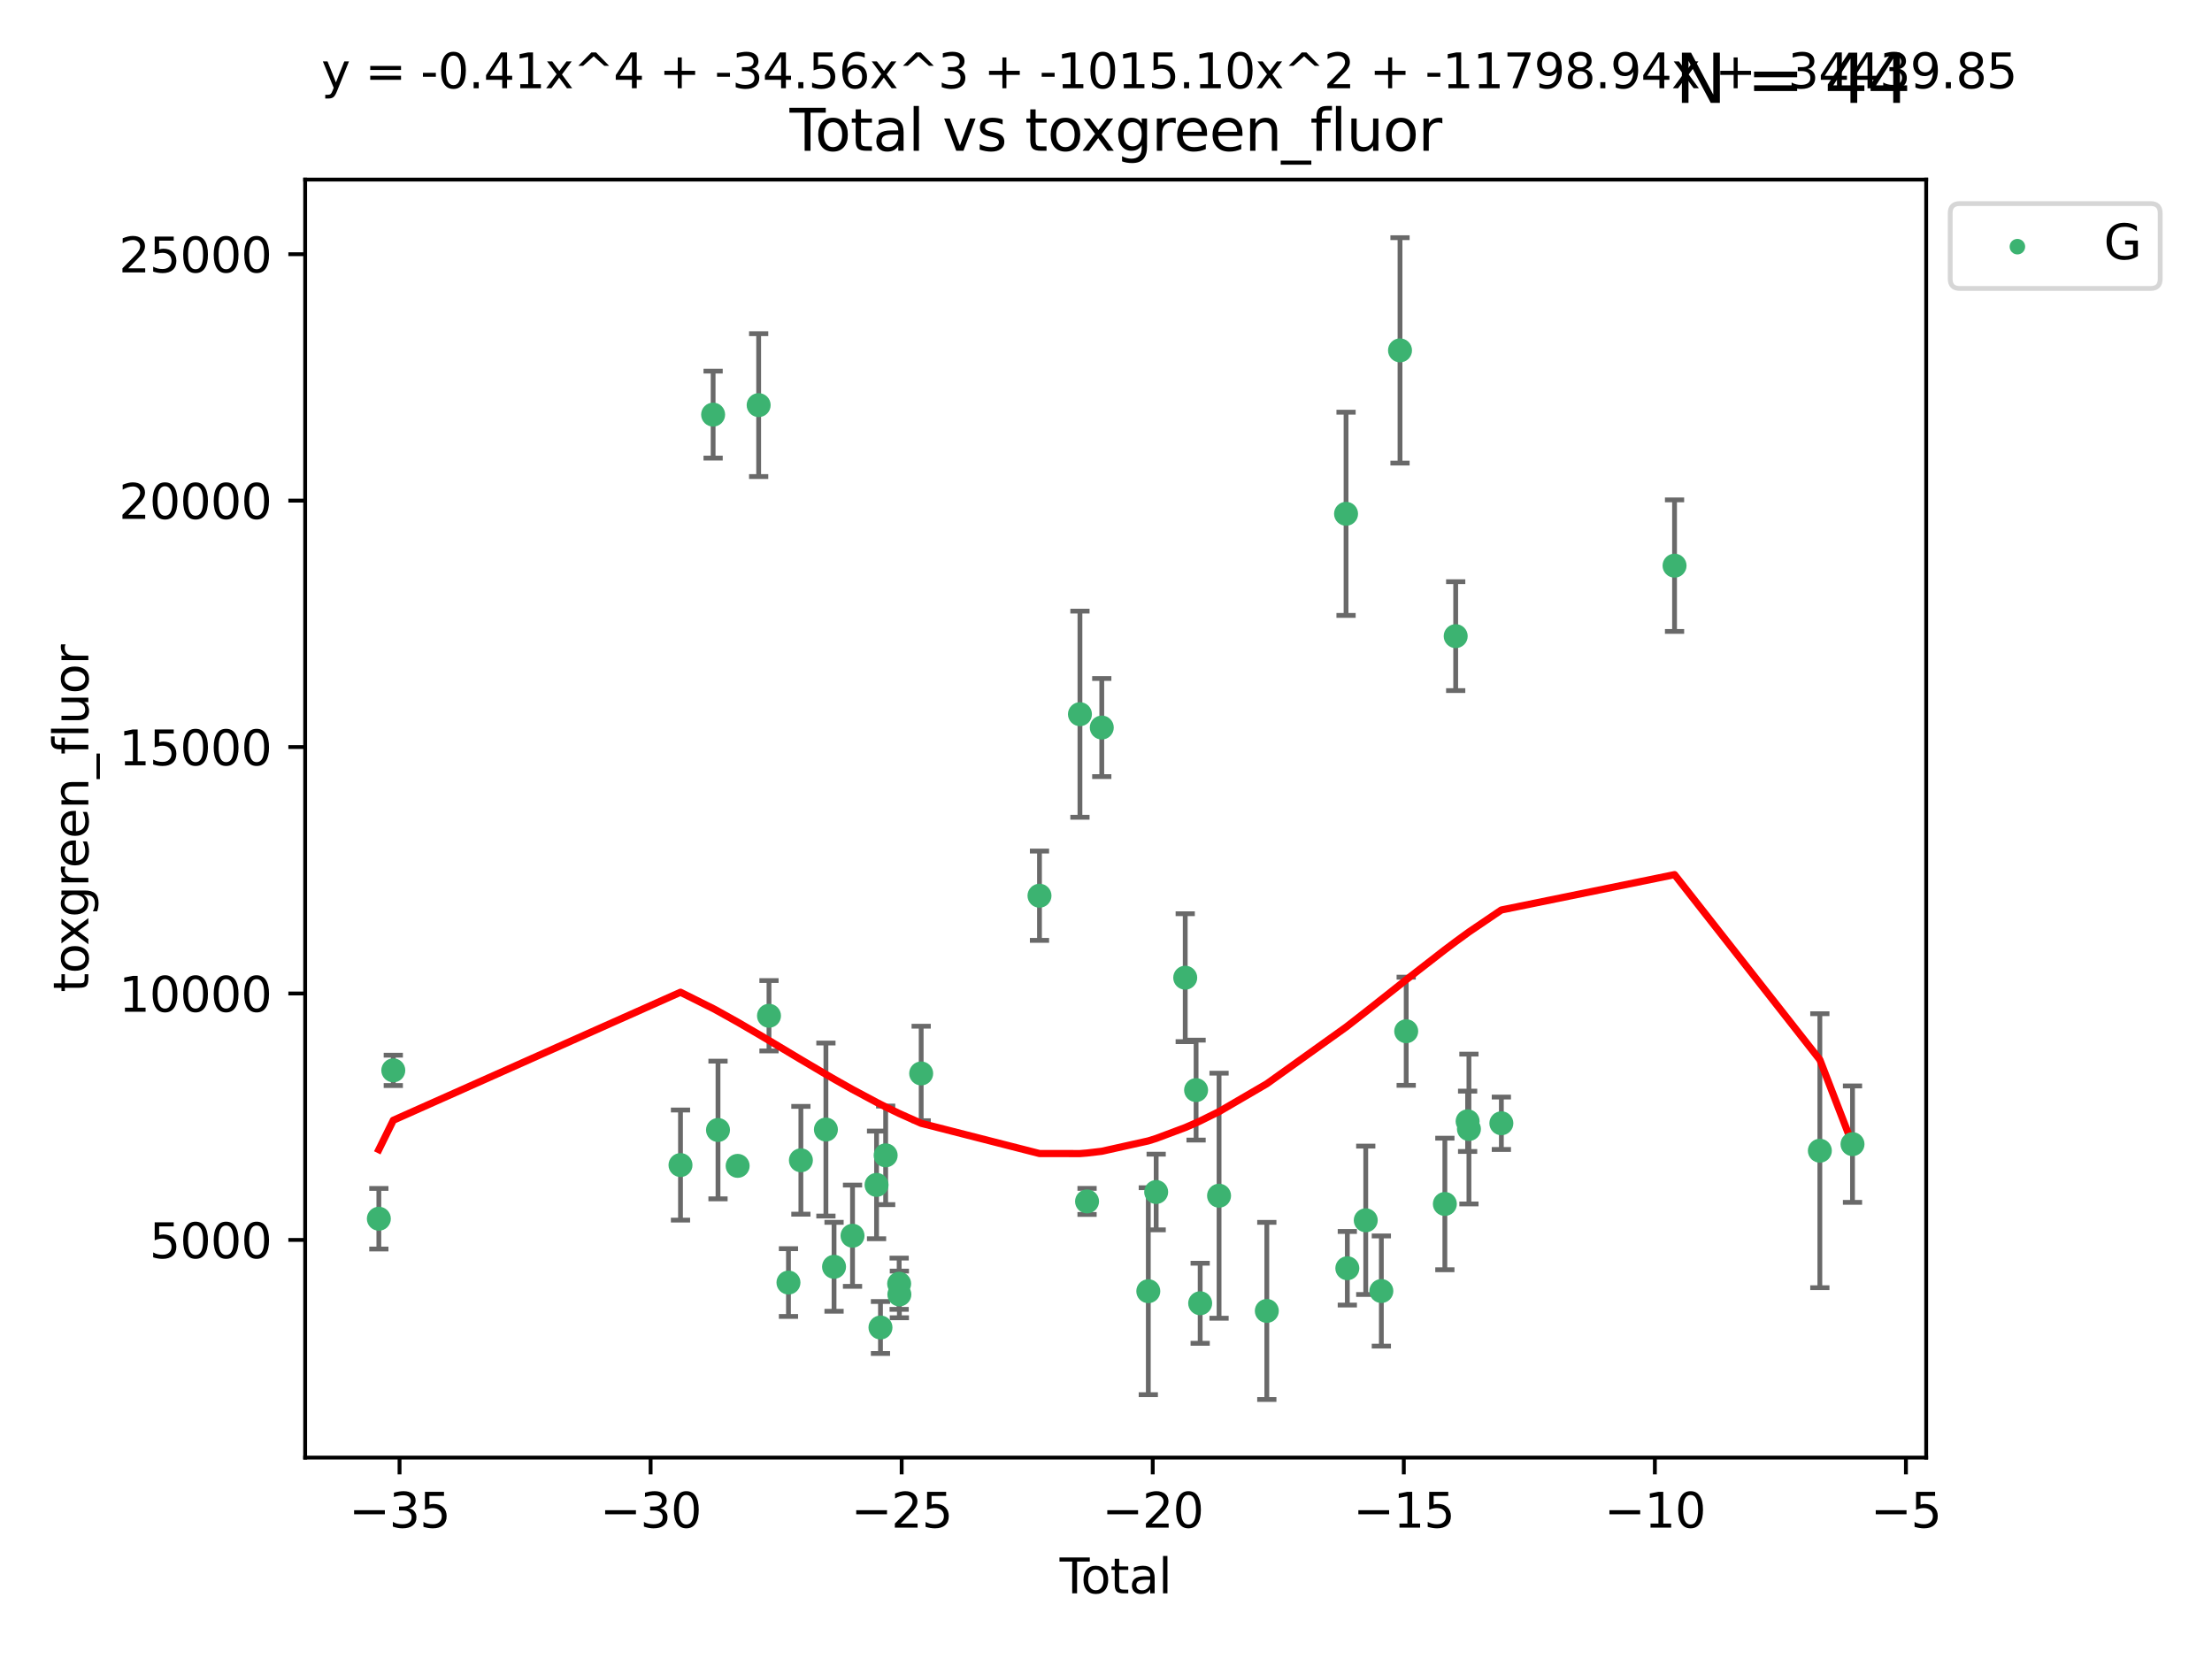 <?xml version="1.0" encoding="utf-8" standalone="no"?>
<!DOCTYPE svg PUBLIC "-//W3C//DTD SVG 1.1//EN"
  "http://www.w3.org/Graphics/SVG/1.1/DTD/svg11.dtd">
<svg xmlns:xlink="http://www.w3.org/1999/xlink" width="460.8pt" height="345.6pt" viewBox="0 0 460.8 345.6" xmlns="http://www.w3.org/2000/svg" version="1.1">
 <defs>
  <style type="text/css">*{stroke-linejoin: round; stroke-linecap: butt}</style>
 </defs>
 <g id="figure_1">
  <g id="patch_1">
   <path d="M 0 345.6 
L 460.8 345.6 
L 460.8 0 
L 0 0 
z
" style="fill: #ffffff"/>
  </g>
  <g id="axes_1">
   <g id="patch_2">
    <path d="M 63.571 303.64 
L 401.26 303.64 
L 401.26 37.411 
L 63.571 37.411 
z
" style="fill: #ffffff"/>
   </g>
   <g id="PathCollection_1">
    <defs>
     <path id="m5c97504e17" d="M 0 1.118 
C 0.297 1.118 0.581 1 0.791 0.791 
C 1 0.581 1.118 0.297 1.118 0 
C 1.118 -0.297 1 -0.581 0.791 -0.791 
C 0.581 -1 0.297 -1.118 0 -1.118 
C -0.297 -1.118 -0.581 -1 -0.791 -0.791 
C -1 -0.581 -1.118 -0.297 -1.118 0 
C -1.118 0.297 -1 0.581 -0.791 0.791 
C -0.581 1 -0.297 1.118 0 1.118 
z
" style="stroke: #3cb371"/>
    </defs>
    <g clip-path="url(#p50d9e7c257)">
     <use xlink:href="#m5c97504e17" x="78.921" y="253.883" style="fill: #3cb371; stroke: #3cb371"/>
     <use xlink:href="#m5c97504e17" x="81.93" y="222.974" style="fill: #3cb371; stroke: #3cb371"/>
     <use xlink:href="#m5c97504e17" x="141.76" y="242.703" style="fill: #3cb371; stroke: #3cb371"/>
     <use xlink:href="#m5c97504e17" x="148.556" y="86.371" style="fill: #3cb371; stroke: #3cb371"/>
     <use xlink:href="#m5c97504e17" x="149.573" y="235.399" style="fill: #3cb371; stroke: #3cb371"/>
     <use xlink:href="#m5c97504e17" x="153.665" y="242.871" style="fill: #3cb371; stroke: #3cb371"/>
     <use xlink:href="#m5c97504e17" x="158.042" y="84.394" style="fill: #3cb371; stroke: #3cb371"/>
     <use xlink:href="#m5c97504e17" x="160.196" y="211.603" style="fill: #3cb371; stroke: #3cb371"/>
     <use xlink:href="#m5c97504e17" x="164.252" y="267.18" style="fill: #3cb371; stroke: #3cb371"/>
     <use xlink:href="#m5c97504e17" x="166.84" y="241.71" style="fill: #3cb371; stroke: #3cb371"/>
     <use xlink:href="#m5c97504e17" x="172.053" y="235.304" style="fill: #3cb371; stroke: #3cb371"/>
     <use xlink:href="#m5c97504e17" x="173.747" y="263.895" style="fill: #3cb371; stroke: #3cb371"/>
     <use xlink:href="#m5c97504e17" x="177.596" y="257.425" style="fill: #3cb371; stroke: #3cb371"/>
     <use xlink:href="#m5c97504e17" x="182.603" y="246.836" style="fill: #3cb371; stroke: #3cb371"/>
     <use xlink:href="#m5c97504e17" x="183.419" y="276.541" style="fill: #3cb371; stroke: #3cb371"/>
     <use xlink:href="#m5c97504e17" x="184.499" y="240.679" style="fill: #3cb371; stroke: #3cb371"/>
     <use xlink:href="#m5c97504e17" x="187.311" y="267.423" style="fill: #3cb371; stroke: #3cb371"/>
     <use xlink:href="#m5c97504e17" x="187.355" y="269.653" style="fill: #3cb371; stroke: #3cb371"/>
     <use xlink:href="#m5c97504e17" x="191.898" y="223.62" style="fill: #3cb371; stroke: #3cb371"/>
     <use xlink:href="#m5c97504e17" x="216.545" y="186.594" style="fill: #3cb371; stroke: #3cb371"/>
     <use xlink:href="#m5c97504e17" x="224.972" y="148.78" style="fill: #3cb371; stroke: #3cb371"/>
     <use xlink:href="#m5c97504e17" x="226.453" y="250.277" style="fill: #3cb371; stroke: #3cb371"/>
     <use xlink:href="#m5c97504e17" x="229.52" y="151.561" style="fill: #3cb371; stroke: #3cb371"/>
     <use xlink:href="#m5c97504e17" x="239.213" y="268.982" style="fill: #3cb371; stroke: #3cb371"/>
     <use xlink:href="#m5c97504e17" x="240.851" y="248.317" style="fill: #3cb371; stroke: #3cb371"/>
     <use xlink:href="#m5c97504e17" x="246.904" y="203.672" style="fill: #3cb371; stroke: #3cb371"/>
     <use xlink:href="#m5c97504e17" x="249.167" y="227.09" style="fill: #3cb371; stroke: #3cb371"/>
     <use xlink:href="#m5c97504e17" x="250.017" y="271.492" style="fill: #3cb371; stroke: #3cb371"/>
     <use xlink:href="#m5c97504e17" x="253.952" y="249.087" style="fill: #3cb371; stroke: #3cb371"/>
     <use xlink:href="#m5c97504e17" x="263.901" y="273.089" style="fill: #3cb371; stroke: #3cb371"/>
     <use xlink:href="#m5c97504e17" x="280.407" y="107.034" style="fill: #3cb371; stroke: #3cb371"/>
     <use xlink:href="#m5c97504e17" x="280.673" y="264.2" style="fill: #3cb371; stroke: #3cb371"/>
     <use xlink:href="#m5c97504e17" x="284.511" y="254.21" style="fill: #3cb371; stroke: #3cb371"/>
     <use xlink:href="#m5c97504e17" x="287.76" y="268.946" style="fill: #3cb371; stroke: #3cb371"/>
     <use xlink:href="#m5c97504e17" x="291.648" y="72.989" style="fill: #3cb371; stroke: #3cb371"/>
     <use xlink:href="#m5c97504e17" x="292.937" y="214.827" style="fill: #3cb371; stroke: #3cb371"/>
     <use xlink:href="#m5c97504e17" x="300.991" y="250.806" style="fill: #3cb371; stroke: #3cb371"/>
     <use xlink:href="#m5c97504e17" x="303.248" y="132.52" style="fill: #3cb371; stroke: #3cb371"/>
     <use xlink:href="#m5c97504e17" x="305.733" y="233.587" style="fill: #3cb371; stroke: #3cb371"/>
     <use xlink:href="#m5c97504e17" x="306.006" y="235.197" style="fill: #3cb371; stroke: #3cb371"/>
     <use xlink:href="#m5c97504e17" x="312.761" y="233.999" style="fill: #3cb371; stroke: #3cb371"/>
     <use xlink:href="#m5c97504e17" x="348.839" y="117.838" style="fill: #3cb371; stroke: #3cb371"/>
     <use xlink:href="#m5c97504e17" x="379.109" y="239.714" style="fill: #3cb371; stroke: #3cb371"/>
     <use xlink:href="#m5c97504e17" x="385.911" y="238.346" style="fill: #3cb371; stroke: #3cb371"/>
    </g>
   </g>
   <g id="matplotlib.axis_1">
    <g id="xtick_1">
     <g id="line2d_1">
      <defs>
       <path id="m0f46db6ed5" d="M 0 0 
L 0 3.5 
" style="stroke: #000000; stroke-width: 0.8"/>
      </defs>
      <g>
       <use xlink:href="#m0f46db6ed5" x="83.232" y="303.64" style="stroke: #000000; stroke-width: 0.8"/>
      </g>
     </g>
     <g id="text_1">
      <!-- −35 -->
      <g transform="translate(72.68 318.238)scale(0.1 -0.1)">
       <defs>
        <path id="DejaVuSans-2212" d="M 678 2272 
L 4684 2272 
L 4684 1741 
L 678 1741 
L 678 2272 
z
" transform="scale(0.016)"/>
        <path id="DejaVuSans-33" d="M 2597 2516 
Q 3050 2419 3304 2112 
Q 3559 1806 3559 1356 
Q 3559 666 3084 287 
Q 2609 -91 1734 -91 
Q 1441 -91 1130 -33 
Q 819 25 488 141 
L 488 750 
Q 750 597 1062 519 
Q 1375 441 1716 441 
Q 2309 441 2620 675 
Q 2931 909 2931 1356 
Q 2931 1769 2642 2001 
Q 2353 2234 1838 2234 
L 1294 2234 
L 1294 2753 
L 1863 2753 
Q 2328 2753 2575 2939 
Q 2822 3125 2822 3475 
Q 2822 3834 2567 4026 
Q 2313 4219 1838 4219 
Q 1578 4219 1281 4162 
Q 984 4106 628 3988 
L 628 4550 
Q 988 4650 1302 4700 
Q 1616 4750 1894 4750 
Q 2613 4750 3031 4423 
Q 3450 4097 3450 3541 
Q 3450 3153 3228 2886 
Q 3006 2619 2597 2516 
z
" transform="scale(0.016)"/>
        <path id="DejaVuSans-35" d="M 691 4666 
L 3169 4666 
L 3169 4134 
L 1269 4134 
L 1269 2991 
Q 1406 3038 1543 3061 
Q 1681 3084 1819 3084 
Q 2600 3084 3056 2656 
Q 3513 2228 3513 1497 
Q 3513 744 3044 326 
Q 2575 -91 1722 -91 
Q 1428 -91 1123 -41 
Q 819 9 494 109 
L 494 744 
Q 775 591 1075 516 
Q 1375 441 1709 441 
Q 2250 441 2565 725 
Q 2881 1009 2881 1497 
Q 2881 1984 2565 2268 
Q 2250 2553 1709 2553 
Q 1456 2553 1204 2497 
Q 953 2441 691 2322 
L 691 4666 
z
" transform="scale(0.016)"/>
       </defs>
       <use xlink:href="#DejaVuSans-2212"/>
       <use xlink:href="#DejaVuSans-33" x="83.789"/>
       <use xlink:href="#DejaVuSans-35" x="147.412"/>
      </g>
     </g>
    </g>
    <g id="xtick_2">
     <g id="line2d_2">
      <g>
       <use xlink:href="#m0f46db6ed5" x="135.534" y="303.64" style="stroke: #000000; stroke-width: 0.8"/>
      </g>
     </g>
     <g id="text_2">
      <!-- −30 -->
      <g transform="translate(124.981 318.238)scale(0.1 -0.1)">
       <defs>
        <path id="DejaVuSans-30" d="M 2034 4250 
Q 1547 4250 1301 3770 
Q 1056 3291 1056 2328 
Q 1056 1369 1301 889 
Q 1547 409 2034 409 
Q 2525 409 2770 889 
Q 3016 1369 3016 2328 
Q 3016 3291 2770 3770 
Q 2525 4250 2034 4250 
z
M 2034 4750 
Q 2819 4750 3233 4129 
Q 3647 3509 3647 2328 
Q 3647 1150 3233 529 
Q 2819 -91 2034 -91 
Q 1250 -91 836 529 
Q 422 1150 422 2328 
Q 422 3509 836 4129 
Q 1250 4750 2034 4750 
z
" transform="scale(0.016)"/>
       </defs>
       <use xlink:href="#DejaVuSans-2212"/>
       <use xlink:href="#DejaVuSans-33" x="83.789"/>
       <use xlink:href="#DejaVuSans-30" x="147.412"/>
      </g>
     </g>
    </g>
    <g id="xtick_3">
     <g id="line2d_3">
      <g>
       <use xlink:href="#m0f46db6ed5" x="187.835" y="303.64" style="stroke: #000000; stroke-width: 0.8"/>
      </g>
     </g>
     <g id="text_3">
      <!-- −25 -->
      <g transform="translate(177.283 318.238)scale(0.1 -0.1)">
       <defs>
        <path id="DejaVuSans-32" d="M 1228 531 
L 3431 531 
L 3431 0 
L 469 0 
L 469 531 
Q 828 903 1448 1529 
Q 2069 2156 2228 2338 
Q 2531 2678 2651 2914 
Q 2772 3150 2772 3378 
Q 2772 3750 2511 3984 
Q 2250 4219 1831 4219 
Q 1534 4219 1204 4116 
Q 875 4013 500 3803 
L 500 4441 
Q 881 4594 1212 4672 
Q 1544 4750 1819 4750 
Q 2544 4750 2975 4387 
Q 3406 4025 3406 3419 
Q 3406 3131 3298 2873 
Q 3191 2616 2906 2266 
Q 2828 2175 2409 1742 
Q 1991 1309 1228 531 
z
" transform="scale(0.016)"/>
       </defs>
       <use xlink:href="#DejaVuSans-2212"/>
       <use xlink:href="#DejaVuSans-32" x="83.789"/>
       <use xlink:href="#DejaVuSans-35" x="147.412"/>
      </g>
     </g>
    </g>
    <g id="xtick_4">
     <g id="line2d_4">
      <g>
       <use xlink:href="#m0f46db6ed5" x="240.136" y="303.64" style="stroke: #000000; stroke-width: 0.8"/>
      </g>
     </g>
     <g id="text_4">
      <!-- −20 -->
      <g transform="translate(229.584 318.238)scale(0.1 -0.1)">
       <use xlink:href="#DejaVuSans-2212"/>
       <use xlink:href="#DejaVuSans-32" x="83.789"/>
       <use xlink:href="#DejaVuSans-30" x="147.412"/>
      </g>
     </g>
    </g>
    <g id="xtick_5">
     <g id="line2d_5">
      <g>
       <use xlink:href="#m0f46db6ed5" x="292.437" y="303.64" style="stroke: #000000; stroke-width: 0.8"/>
      </g>
     </g>
     <g id="text_5">
      <!-- −15 -->
      <g transform="translate(281.885 318.238)scale(0.1 -0.1)">
       <defs>
        <path id="DejaVuSans-31" d="M 794 531 
L 1825 531 
L 1825 4091 
L 703 3866 
L 703 4441 
L 1819 4666 
L 2450 4666 
L 2450 531 
L 3481 531 
L 3481 0 
L 794 0 
L 794 531 
z
" transform="scale(0.016)"/>
       </defs>
       <use xlink:href="#DejaVuSans-2212"/>
       <use xlink:href="#DejaVuSans-31" x="83.789"/>
       <use xlink:href="#DejaVuSans-35" x="147.412"/>
      </g>
     </g>
    </g>
    <g id="xtick_6">
     <g id="line2d_6">
      <g>
       <use xlink:href="#m0f46db6ed5" x="344.739" y="303.64" style="stroke: #000000; stroke-width: 0.8"/>
      </g>
     </g>
     <g id="text_6">
      <!-- −10 -->
      <g transform="translate(334.186 318.238)scale(0.1 -0.1)">
       <use xlink:href="#DejaVuSans-2212"/>
       <use xlink:href="#DejaVuSans-31" x="83.789"/>
       <use xlink:href="#DejaVuSans-30" x="147.412"/>
      </g>
     </g>
    </g>
    <g id="xtick_7">
     <g id="line2d_7">
      <g>
       <use xlink:href="#m0f46db6ed5" x="397.04" y="303.64" style="stroke: #000000; stroke-width: 0.8"/>
      </g>
     </g>
     <g id="text_7">
      <!-- −5 -->
      <g transform="translate(389.669 318.238)scale(0.1 -0.1)">
       <use xlink:href="#DejaVuSans-2212"/>
       <use xlink:href="#DejaVuSans-35" x="83.789"/>
      </g>
     </g>
    </g>
    <g id="text_8">
     <!-- Total -->
     <g transform="translate(220.739 331.917)scale(0.1 -0.1)">
      <defs>
       <path id="DejaVuSans-54" d="M -19 4666 
L 3928 4666 
L 3928 4134 
L 2272 4134 
L 2272 0 
L 1638 0 
L 1638 4134 
L -19 4134 
L -19 4666 
z
" transform="scale(0.016)"/>
       <path id="DejaVuSans-6f" d="M 1959 3097 
Q 1497 3097 1228 2736 
Q 959 2375 959 1747 
Q 959 1119 1226 758 
Q 1494 397 1959 397 
Q 2419 397 2687 759 
Q 2956 1122 2956 1747 
Q 2956 2369 2687 2733 
Q 2419 3097 1959 3097 
z
M 1959 3584 
Q 2709 3584 3137 3096 
Q 3566 2609 3566 1747 
Q 3566 888 3137 398 
Q 2709 -91 1959 -91 
Q 1206 -91 779 398 
Q 353 888 353 1747 
Q 353 2609 779 3096 
Q 1206 3584 1959 3584 
z
" transform="scale(0.016)"/>
       <path id="DejaVuSans-74" d="M 1172 4494 
L 1172 3500 
L 2356 3500 
L 2356 3053 
L 1172 3053 
L 1172 1153 
Q 1172 725 1289 603 
Q 1406 481 1766 481 
L 2356 481 
L 2356 0 
L 1766 0 
Q 1100 0 847 248 
Q 594 497 594 1153 
L 594 3053 
L 172 3053 
L 172 3500 
L 594 3500 
L 594 4494 
L 1172 4494 
z
" transform="scale(0.016)"/>
       <path id="DejaVuSans-61" d="M 2194 1759 
Q 1497 1759 1228 1600 
Q 959 1441 959 1056 
Q 959 750 1161 570 
Q 1363 391 1709 391 
Q 2188 391 2477 730 
Q 2766 1069 2766 1631 
L 2766 1759 
L 2194 1759 
z
M 3341 1997 
L 3341 0 
L 2766 0 
L 2766 531 
Q 2569 213 2275 61 
Q 1981 -91 1556 -91 
Q 1019 -91 701 211 
Q 384 513 384 1019 
Q 384 1609 779 1909 
Q 1175 2209 1959 2209 
L 2766 2209 
L 2766 2266 
Q 2766 2663 2505 2880 
Q 2244 3097 1772 3097 
Q 1472 3097 1187 3025 
Q 903 2953 641 2809 
L 641 3341 
Q 956 3463 1253 3523 
Q 1550 3584 1831 3584 
Q 2591 3584 2966 3190 
Q 3341 2797 3341 1997 
z
" transform="scale(0.016)"/>
       <path id="DejaVuSans-6c" d="M 603 4863 
L 1178 4863 
L 1178 0 
L 603 0 
L 603 4863 
z
" transform="scale(0.016)"/>
      </defs>
      <use xlink:href="#DejaVuSans-54"/>
      <use xlink:href="#DejaVuSans-6f" x="44.084"/>
      <use xlink:href="#DejaVuSans-74" x="105.266"/>
      <use xlink:href="#DejaVuSans-61" x="144.475"/>
      <use xlink:href="#DejaVuSans-6c" x="205.754"/>
     </g>
    </g>
   </g>
   <g id="matplotlib.axis_2">
    <g id="ytick_1">
     <g id="line2d_8">
      <defs>
       <path id="m1612aad038" d="M 0 0 
L -3.5 0 
" style="stroke: #000000; stroke-width: 0.8"/>
      </defs>
      <g>
       <use xlink:href="#m1612aad038" x="63.571" y="258.301" style="stroke: #000000; stroke-width: 0.8"/>
      </g>
     </g>
     <g id="text_9">
      <!-- 5000 -->
      <g transform="translate(31.121 262.1)scale(0.1 -0.1)">
       <use xlink:href="#DejaVuSans-35"/>
       <use xlink:href="#DejaVuSans-30" x="63.623"/>
       <use xlink:href="#DejaVuSans-30" x="127.246"/>
       <use xlink:href="#DejaVuSans-30" x="190.869"/>
      </g>
     </g>
    </g>
    <g id="ytick_2">
     <g id="line2d_9">
      <g>
       <use xlink:href="#m1612aad038" x="63.571" y="206.963" style="stroke: #000000; stroke-width: 0.8"/>
      </g>
     </g>
     <g id="text_10">
      <!-- 10000 -->
      <g transform="translate(24.759 210.763)scale(0.1 -0.1)">
       <use xlink:href="#DejaVuSans-31"/>
       <use xlink:href="#DejaVuSans-30" x="63.623"/>
       <use xlink:href="#DejaVuSans-30" x="127.246"/>
       <use xlink:href="#DejaVuSans-30" x="190.869"/>
       <use xlink:href="#DejaVuSans-30" x="254.492"/>
      </g>
     </g>
    </g>
    <g id="ytick_3">
     <g id="line2d_10">
      <g>
       <use xlink:href="#m1612aad038" x="63.571" y="155.626" style="stroke: #000000; stroke-width: 0.8"/>
      </g>
     </g>
     <g id="text_11">
      <!-- 15000 -->
      <g transform="translate(24.759 159.425)scale(0.1 -0.1)">
       <use xlink:href="#DejaVuSans-31"/>
       <use xlink:href="#DejaVuSans-35" x="63.623"/>
       <use xlink:href="#DejaVuSans-30" x="127.246"/>
       <use xlink:href="#DejaVuSans-30" x="190.869"/>
       <use xlink:href="#DejaVuSans-30" x="254.492"/>
      </g>
     </g>
    </g>
    <g id="ytick_4">
     <g id="line2d_11">
      <g>
       <use xlink:href="#m1612aad038" x="63.571" y="104.288" style="stroke: #000000; stroke-width: 0.8"/>
      </g>
     </g>
     <g id="text_12">
      <!-- 20000 -->
      <g transform="translate(24.759 108.088)scale(0.1 -0.1)">
       <use xlink:href="#DejaVuSans-32"/>
       <use xlink:href="#DejaVuSans-30" x="63.623"/>
       <use xlink:href="#DejaVuSans-30" x="127.246"/>
       <use xlink:href="#DejaVuSans-30" x="190.869"/>
       <use xlink:href="#DejaVuSans-30" x="254.492"/>
      </g>
     </g>
    </g>
    <g id="ytick_5">
     <g id="line2d_12">
      <g>
       <use xlink:href="#m1612aad038" x="63.571" y="52.951" style="stroke: #000000; stroke-width: 0.8"/>
      </g>
     </g>
     <g id="text_13">
      <!-- 25000 -->
      <g transform="translate(24.759 56.75)scale(0.1 -0.1)">
       <use xlink:href="#DejaVuSans-32"/>
       <use xlink:href="#DejaVuSans-35" x="63.623"/>
       <use xlink:href="#DejaVuSans-30" x="127.246"/>
       <use xlink:href="#DejaVuSans-30" x="190.869"/>
       <use xlink:href="#DejaVuSans-30" x="254.492"/>
      </g>
     </g>
    </g>
    <g id="text_14">
     <!-- toxgreen_fluor -->
     <g transform="translate(18.401 206.72)rotate(-90)scale(0.1 -0.1)">
      <defs>
       <path id="DejaVuSans-78" d="M 3513 3500 
L 2247 1797 
L 3578 0 
L 2900 0 
L 1881 1375 
L 863 0 
L 184 0 
L 1544 1831 
L 300 3500 
L 978 3500 
L 1906 2253 
L 2834 3500 
L 3513 3500 
z
" transform="scale(0.016)"/>
       <path id="DejaVuSans-67" d="M 2906 1791 
Q 2906 2416 2648 2759 
Q 2391 3103 1925 3103 
Q 1463 3103 1205 2759 
Q 947 2416 947 1791 
Q 947 1169 1205 825 
Q 1463 481 1925 481 
Q 2391 481 2648 825 
Q 2906 1169 2906 1791 
z
M 3481 434 
Q 3481 -459 3084 -895 
Q 2688 -1331 1869 -1331 
Q 1566 -1331 1297 -1286 
Q 1028 -1241 775 -1147 
L 775 -588 
Q 1028 -725 1275 -790 
Q 1522 -856 1778 -856 
Q 2344 -856 2625 -561 
Q 2906 -266 2906 331 
L 2906 616 
Q 2728 306 2450 153 
Q 2172 0 1784 0 
Q 1141 0 747 490 
Q 353 981 353 1791 
Q 353 2603 747 3093 
Q 1141 3584 1784 3584 
Q 2172 3584 2450 3431 
Q 2728 3278 2906 2969 
L 2906 3500 
L 3481 3500 
L 3481 434 
z
" transform="scale(0.016)"/>
       <path id="DejaVuSans-72" d="M 2631 2963 
Q 2534 3019 2420 3045 
Q 2306 3072 2169 3072 
Q 1681 3072 1420 2755 
Q 1159 2438 1159 1844 
L 1159 0 
L 581 0 
L 581 3500 
L 1159 3500 
L 1159 2956 
Q 1341 3275 1631 3429 
Q 1922 3584 2338 3584 
Q 2397 3584 2469 3576 
Q 2541 3569 2628 3553 
L 2631 2963 
z
" transform="scale(0.016)"/>
       <path id="DejaVuSans-65" d="M 3597 1894 
L 3597 1613 
L 953 1613 
Q 991 1019 1311 708 
Q 1631 397 2203 397 
Q 2534 397 2845 478 
Q 3156 559 3463 722 
L 3463 178 
Q 3153 47 2828 -22 
Q 2503 -91 2169 -91 
Q 1331 -91 842 396 
Q 353 884 353 1716 
Q 353 2575 817 3079 
Q 1281 3584 2069 3584 
Q 2775 3584 3186 3129 
Q 3597 2675 3597 1894 
z
M 3022 2063 
Q 3016 2534 2758 2815 
Q 2500 3097 2075 3097 
Q 1594 3097 1305 2825 
Q 1016 2553 972 2059 
L 3022 2063 
z
" transform="scale(0.016)"/>
       <path id="DejaVuSans-6e" d="M 3513 2113 
L 3513 0 
L 2938 0 
L 2938 2094 
Q 2938 2591 2744 2837 
Q 2550 3084 2163 3084 
Q 1697 3084 1428 2787 
Q 1159 2491 1159 1978 
L 1159 0 
L 581 0 
L 581 3500 
L 1159 3500 
L 1159 2956 
Q 1366 3272 1645 3428 
Q 1925 3584 2291 3584 
Q 2894 3584 3203 3211 
Q 3513 2838 3513 2113 
z
" transform="scale(0.016)"/>
       <path id="DejaVuSans-5f" d="M 3263 -1063 
L 3263 -1509 
L -63 -1509 
L -63 -1063 
L 3263 -1063 
z
" transform="scale(0.016)"/>
       <path id="DejaVuSans-66" d="M 2375 4863 
L 2375 4384 
L 1825 4384 
Q 1516 4384 1395 4259 
Q 1275 4134 1275 3809 
L 1275 3500 
L 2222 3500 
L 2222 3053 
L 1275 3053 
L 1275 0 
L 697 0 
L 697 3053 
L 147 3053 
L 147 3500 
L 697 3500 
L 697 3744 
Q 697 4328 969 4595 
Q 1241 4863 1831 4863 
L 2375 4863 
z
" transform="scale(0.016)"/>
       <path id="DejaVuSans-75" d="M 544 1381 
L 544 3500 
L 1119 3500 
L 1119 1403 
Q 1119 906 1312 657 
Q 1506 409 1894 409 
Q 2359 409 2629 706 
Q 2900 1003 2900 1516 
L 2900 3500 
L 3475 3500 
L 3475 0 
L 2900 0 
L 2900 538 
Q 2691 219 2414 64 
Q 2138 -91 1772 -91 
Q 1169 -91 856 284 
Q 544 659 544 1381 
z
M 1991 3584 
L 1991 3584 
z
" transform="scale(0.016)"/>
      </defs>
      <use xlink:href="#DejaVuSans-74"/>
      <use xlink:href="#DejaVuSans-6f" x="39.209"/>
      <use xlink:href="#DejaVuSans-78" x="97.266"/>
      <use xlink:href="#DejaVuSans-67" x="156.445"/>
      <use xlink:href="#DejaVuSans-72" x="219.922"/>
      <use xlink:href="#DejaVuSans-65" x="258.785"/>
      <use xlink:href="#DejaVuSans-65" x="320.309"/>
      <use xlink:href="#DejaVuSans-6e" x="381.832"/>
      <use xlink:href="#DejaVuSans-5f" x="445.211"/>
      <use xlink:href="#DejaVuSans-66" x="495.211"/>
      <use xlink:href="#DejaVuSans-6c" x="530.416"/>
      <use xlink:href="#DejaVuSans-75" x="558.199"/>
      <use xlink:href="#DejaVuSans-6f" x="621.578"/>
      <use xlink:href="#DejaVuSans-72" x="682.76"/>
     </g>
    </g>
   </g>
   <g id="LineCollection_1">
    <path d="M 78.921 260.196 
L 78.921 247.571 
" clip-path="url(#p50d9e7c257)" style="fill: none; stroke: #696969"/>
    <path d="M 81.93 226.137 
L 81.93 219.812 
" clip-path="url(#p50d9e7c257)" style="fill: none; stroke: #696969"/>
    <path d="M 141.76 254.172 
L 141.76 231.235 
" clip-path="url(#p50d9e7c257)" style="fill: none; stroke: #696969"/>
    <path d="M 148.556 95.429 
L 148.556 77.312 
" clip-path="url(#p50d9e7c257)" style="fill: none; stroke: #696969"/>
    <path d="M 149.573 249.74 
L 149.573 221.058 
" clip-path="url(#p50d9e7c257)" style="fill: none; stroke: #696969"/>
    <path d="M 153.665 243.743 
L 153.665 241.999 
" clip-path="url(#p50d9e7c257)" style="fill: none; stroke: #696969"/>
    <path d="M 158.042 99.276 
L 158.042 69.512 
" clip-path="url(#p50d9e7c257)" style="fill: none; stroke: #696969"/>
    <path d="M 160.196 218.932 
L 160.196 204.273 
" clip-path="url(#p50d9e7c257)" style="fill: none; stroke: #696969"/>
    <path d="M 164.252 274.238 
L 164.252 260.123 
" clip-path="url(#p50d9e7c257)" style="fill: none; stroke: #696969"/>
    <path d="M 166.84 252.937 
L 166.84 230.482 
" clip-path="url(#p50d9e7c257)" style="fill: none; stroke: #696969"/>
    <path d="M 172.053 253.326 
L 172.053 217.281 
" clip-path="url(#p50d9e7c257)" style="fill: none; stroke: #696969"/>
    <path d="M 173.747 273.159 
L 173.747 254.632 
" clip-path="url(#p50d9e7c257)" style="fill: none; stroke: #696969"/>
    <path d="M 177.596 267.974 
L 177.596 246.876 
" clip-path="url(#p50d9e7c257)" style="fill: none; stroke: #696969"/>
    <path d="M 182.603 258.051 
L 182.603 235.621 
" clip-path="url(#p50d9e7c257)" style="fill: none; stroke: #696969"/>
    <path d="M 183.419 281.956 
L 183.419 271.127 
" clip-path="url(#p50d9e7c257)" style="fill: none; stroke: #696969"/>
    <path d="M 184.499 250.945 
L 184.499 230.413 
" clip-path="url(#p50d9e7c257)" style="fill: none; stroke: #696969"/>
    <path d="M 187.311 272.764 
L 187.311 262.082 
" clip-path="url(#p50d9e7c257)" style="fill: none; stroke: #696969"/>
    <path d="M 187.355 274.516 
L 187.355 264.79 
" clip-path="url(#p50d9e7c257)" style="fill: none; stroke: #696969"/>
    <path d="M 191.898 233.463 
L 191.898 213.778 
" clip-path="url(#p50d9e7c257)" style="fill: none; stroke: #696969"/>
    <path d="M 216.545 195.897 
L 216.545 177.292 
" clip-path="url(#p50d9e7c257)" style="fill: none; stroke: #696969"/>
    <path d="M 224.972 170.248 
L 224.972 127.311 
" clip-path="url(#p50d9e7c257)" style="fill: none; stroke: #696969"/>
    <path d="M 226.453 252.99 
L 226.453 247.564 
" clip-path="url(#p50d9e7c257)" style="fill: none; stroke: #696969"/>
    <path d="M 229.52 161.776 
L 229.52 141.347 
" clip-path="url(#p50d9e7c257)" style="fill: none; stroke: #696969"/>
    <path d="M 239.213 290.536 
L 239.213 247.428 
" clip-path="url(#p50d9e7c257)" style="fill: none; stroke: #696969"/>
    <path d="M 240.851 256.2 
L 240.851 240.433 
" clip-path="url(#p50d9e7c257)" style="fill: none; stroke: #696969"/>
    <path d="M 246.904 216.995 
L 246.904 190.349 
" clip-path="url(#p50d9e7c257)" style="fill: none; stroke: #696969"/>
    <path d="M 249.167 237.498 
L 249.167 216.681 
" clip-path="url(#p50d9e7c257)" style="fill: none; stroke: #696969"/>
    <path d="M 250.017 279.833 
L 250.017 263.152 
" clip-path="url(#p50d9e7c257)" style="fill: none; stroke: #696969"/>
    <path d="M 253.952 274.614 
L 253.952 223.561 
" clip-path="url(#p50d9e7c257)" style="fill: none; stroke: #696969"/>
    <path d="M 263.901 291.539 
L 263.901 254.639 
" clip-path="url(#p50d9e7c257)" style="fill: none; stroke: #696969"/>
    <path d="M 280.407 128.2 
L 280.407 85.868 
" clip-path="url(#p50d9e7c257)" style="fill: none; stroke: #696969"/>
    <path d="M 280.673 271.863 
L 280.673 256.536 
" clip-path="url(#p50d9e7c257)" style="fill: none; stroke: #696969"/>
    <path d="M 284.511 269.665 
L 284.511 238.755 
" clip-path="url(#p50d9e7c257)" style="fill: none; stroke: #696969"/>
    <path d="M 287.76 280.421 
L 287.76 257.471 
" clip-path="url(#p50d9e7c257)" style="fill: none; stroke: #696969"/>
    <path d="M 291.648 96.465 
L 291.648 49.513 
" clip-path="url(#p50d9e7c257)" style="fill: none; stroke: #696969"/>
    <path d="M 292.937 226.091 
L 292.937 203.563 
" clip-path="url(#p50d9e7c257)" style="fill: none; stroke: #696969"/>
    <path d="M 300.991 264.511 
L 300.991 237.1 
" clip-path="url(#p50d9e7c257)" style="fill: none; stroke: #696969"/>
    <path d="M 303.248 143.858 
L 303.248 121.182 
" clip-path="url(#p50d9e7c257)" style="fill: none; stroke: #696969"/>
    <path d="M 305.733 239.871 
L 305.733 227.303 
" clip-path="url(#p50d9e7c257)" style="fill: none; stroke: #696969"/>
    <path d="M 306.006 250.804 
L 306.006 219.591 
" clip-path="url(#p50d9e7c257)" style="fill: none; stroke: #696969"/>
    <path d="M 312.761 239.456 
L 312.761 228.541 
" clip-path="url(#p50d9e7c257)" style="fill: none; stroke: #696969"/>
    <path d="M 348.839 131.54 
L 348.839 104.136 
" clip-path="url(#p50d9e7c257)" style="fill: none; stroke: #696969"/>
    <path d="M 379.109 268.253 
L 379.109 211.174 
" clip-path="url(#p50d9e7c257)" style="fill: none; stroke: #696969"/>
    <path d="M 385.911 250.469 
L 385.911 226.223 
" clip-path="url(#p50d9e7c257)" style="fill: none; stroke: #696969"/>
   </g>
   <g id="line2d_13">
    <defs>
     <path id="ma3936f414d" d="M 2 0 
L -2 -0 
" style="stroke: #696969"/>
    </defs>
    <g clip-path="url(#p50d9e7c257)">
     <use xlink:href="#ma3936f414d" x="78.921" y="260.196" style="fill: #696969; stroke: #696969"/>
     <use xlink:href="#ma3936f414d" x="81.93" y="226.137" style="fill: #696969; stroke: #696969"/>
     <use xlink:href="#ma3936f414d" x="141.76" y="254.172" style="fill: #696969; stroke: #696969"/>
     <use xlink:href="#ma3936f414d" x="148.556" y="95.429" style="fill: #696969; stroke: #696969"/>
     <use xlink:href="#ma3936f414d" x="149.573" y="249.74" style="fill: #696969; stroke: #696969"/>
     <use xlink:href="#ma3936f414d" x="153.665" y="243.743" style="fill: #696969; stroke: #696969"/>
     <use xlink:href="#ma3936f414d" x="158.042" y="99.276" style="fill: #696969; stroke: #696969"/>
     <use xlink:href="#ma3936f414d" x="160.196" y="218.932" style="fill: #696969; stroke: #696969"/>
     <use xlink:href="#ma3936f414d" x="164.252" y="274.238" style="fill: #696969; stroke: #696969"/>
     <use xlink:href="#ma3936f414d" x="166.84" y="252.937" style="fill: #696969; stroke: #696969"/>
     <use xlink:href="#ma3936f414d" x="172.053" y="253.326" style="fill: #696969; stroke: #696969"/>
     <use xlink:href="#ma3936f414d" x="173.747" y="273.159" style="fill: #696969; stroke: #696969"/>
     <use xlink:href="#ma3936f414d" x="177.596" y="267.974" style="fill: #696969; stroke: #696969"/>
     <use xlink:href="#ma3936f414d" x="182.603" y="258.051" style="fill: #696969; stroke: #696969"/>
     <use xlink:href="#ma3936f414d" x="183.419" y="281.956" style="fill: #696969; stroke: #696969"/>
     <use xlink:href="#ma3936f414d" x="184.499" y="250.945" style="fill: #696969; stroke: #696969"/>
     <use xlink:href="#ma3936f414d" x="187.311" y="272.764" style="fill: #696969; stroke: #696969"/>
     <use xlink:href="#ma3936f414d" x="187.355" y="274.516" style="fill: #696969; stroke: #696969"/>
     <use xlink:href="#ma3936f414d" x="191.898" y="233.463" style="fill: #696969; stroke: #696969"/>
     <use xlink:href="#ma3936f414d" x="216.545" y="195.897" style="fill: #696969; stroke: #696969"/>
     <use xlink:href="#ma3936f414d" x="224.972" y="170.248" style="fill: #696969; stroke: #696969"/>
     <use xlink:href="#ma3936f414d" x="226.453" y="252.99" style="fill: #696969; stroke: #696969"/>
     <use xlink:href="#ma3936f414d" x="229.52" y="161.776" style="fill: #696969; stroke: #696969"/>
     <use xlink:href="#ma3936f414d" x="239.213" y="290.536" style="fill: #696969; stroke: #696969"/>
     <use xlink:href="#ma3936f414d" x="240.851" y="256.2" style="fill: #696969; stroke: #696969"/>
     <use xlink:href="#ma3936f414d" x="246.904" y="216.995" style="fill: #696969; stroke: #696969"/>
     <use xlink:href="#ma3936f414d" x="249.167" y="237.498" style="fill: #696969; stroke: #696969"/>
     <use xlink:href="#ma3936f414d" x="250.017" y="279.833" style="fill: #696969; stroke: #696969"/>
     <use xlink:href="#ma3936f414d" x="253.952" y="274.614" style="fill: #696969; stroke: #696969"/>
     <use xlink:href="#ma3936f414d" x="263.901" y="291.539" style="fill: #696969; stroke: #696969"/>
     <use xlink:href="#ma3936f414d" x="280.407" y="128.2" style="fill: #696969; stroke: #696969"/>
     <use xlink:href="#ma3936f414d" x="280.673" y="271.863" style="fill: #696969; stroke: #696969"/>
     <use xlink:href="#ma3936f414d" x="284.511" y="269.665" style="fill: #696969; stroke: #696969"/>
     <use xlink:href="#ma3936f414d" x="287.76" y="280.421" style="fill: #696969; stroke: #696969"/>
     <use xlink:href="#ma3936f414d" x="291.648" y="96.465" style="fill: #696969; stroke: #696969"/>
     <use xlink:href="#ma3936f414d" x="292.937" y="226.091" style="fill: #696969; stroke: #696969"/>
     <use xlink:href="#ma3936f414d" x="300.991" y="264.511" style="fill: #696969; stroke: #696969"/>
     <use xlink:href="#ma3936f414d" x="303.248" y="143.858" style="fill: #696969; stroke: #696969"/>
     <use xlink:href="#ma3936f414d" x="305.733" y="239.871" style="fill: #696969; stroke: #696969"/>
     <use xlink:href="#ma3936f414d" x="306.006" y="250.804" style="fill: #696969; stroke: #696969"/>
     <use xlink:href="#ma3936f414d" x="312.761" y="239.456" style="fill: #696969; stroke: #696969"/>
     <use xlink:href="#ma3936f414d" x="348.839" y="131.54" style="fill: #696969; stroke: #696969"/>
     <use xlink:href="#ma3936f414d" x="379.109" y="268.253" style="fill: #696969; stroke: #696969"/>
     <use xlink:href="#ma3936f414d" x="385.911" y="250.469" style="fill: #696969; stroke: #696969"/>
    </g>
   </g>
   <g id="line2d_14">
    <g clip-path="url(#p50d9e7c257)">
     <use xlink:href="#ma3936f414d" x="78.921" y="247.571" style="fill: #696969; stroke: #696969"/>
     <use xlink:href="#ma3936f414d" x="81.93" y="219.812" style="fill: #696969; stroke: #696969"/>
     <use xlink:href="#ma3936f414d" x="141.76" y="231.235" style="fill: #696969; stroke: #696969"/>
     <use xlink:href="#ma3936f414d" x="148.556" y="77.312" style="fill: #696969; stroke: #696969"/>
     <use xlink:href="#ma3936f414d" x="149.573" y="221.058" style="fill: #696969; stroke: #696969"/>
     <use xlink:href="#ma3936f414d" x="153.665" y="241.999" style="fill: #696969; stroke: #696969"/>
     <use xlink:href="#ma3936f414d" x="158.042" y="69.512" style="fill: #696969; stroke: #696969"/>
     <use xlink:href="#ma3936f414d" x="160.196" y="204.273" style="fill: #696969; stroke: #696969"/>
     <use xlink:href="#ma3936f414d" x="164.252" y="260.123" style="fill: #696969; stroke: #696969"/>
     <use xlink:href="#ma3936f414d" x="166.84" y="230.482" style="fill: #696969; stroke: #696969"/>
     <use xlink:href="#ma3936f414d" x="172.053" y="217.281" style="fill: #696969; stroke: #696969"/>
     <use xlink:href="#ma3936f414d" x="173.747" y="254.632" style="fill: #696969; stroke: #696969"/>
     <use xlink:href="#ma3936f414d" x="177.596" y="246.876" style="fill: #696969; stroke: #696969"/>
     <use xlink:href="#ma3936f414d" x="182.603" y="235.621" style="fill: #696969; stroke: #696969"/>
     <use xlink:href="#ma3936f414d" x="183.419" y="271.127" style="fill: #696969; stroke: #696969"/>
     <use xlink:href="#ma3936f414d" x="184.499" y="230.413" style="fill: #696969; stroke: #696969"/>
     <use xlink:href="#ma3936f414d" x="187.311" y="262.082" style="fill: #696969; stroke: #696969"/>
     <use xlink:href="#ma3936f414d" x="187.355" y="264.79" style="fill: #696969; stroke: #696969"/>
     <use xlink:href="#ma3936f414d" x="191.898" y="213.778" style="fill: #696969; stroke: #696969"/>
     <use xlink:href="#ma3936f414d" x="216.545" y="177.292" style="fill: #696969; stroke: #696969"/>
     <use xlink:href="#ma3936f414d" x="224.972" y="127.311" style="fill: #696969; stroke: #696969"/>
     <use xlink:href="#ma3936f414d" x="226.453" y="247.564" style="fill: #696969; stroke: #696969"/>
     <use xlink:href="#ma3936f414d" x="229.52" y="141.347" style="fill: #696969; stroke: #696969"/>
     <use xlink:href="#ma3936f414d" x="239.213" y="247.428" style="fill: #696969; stroke: #696969"/>
     <use xlink:href="#ma3936f414d" x="240.851" y="240.433" style="fill: #696969; stroke: #696969"/>
     <use xlink:href="#ma3936f414d" x="246.904" y="190.349" style="fill: #696969; stroke: #696969"/>
     <use xlink:href="#ma3936f414d" x="249.167" y="216.681" style="fill: #696969; stroke: #696969"/>
     <use xlink:href="#ma3936f414d" x="250.017" y="263.152" style="fill: #696969; stroke: #696969"/>
     <use xlink:href="#ma3936f414d" x="253.952" y="223.561" style="fill: #696969; stroke: #696969"/>
     <use xlink:href="#ma3936f414d" x="263.901" y="254.639" style="fill: #696969; stroke: #696969"/>
     <use xlink:href="#ma3936f414d" x="280.407" y="85.868" style="fill: #696969; stroke: #696969"/>
     <use xlink:href="#ma3936f414d" x="280.673" y="256.536" style="fill: #696969; stroke: #696969"/>
     <use xlink:href="#ma3936f414d" x="284.511" y="238.755" style="fill: #696969; stroke: #696969"/>
     <use xlink:href="#ma3936f414d" x="287.76" y="257.471" style="fill: #696969; stroke: #696969"/>
     <use xlink:href="#ma3936f414d" x="291.648" y="49.513" style="fill: #696969; stroke: #696969"/>
     <use xlink:href="#ma3936f414d" x="292.937" y="203.563" style="fill: #696969; stroke: #696969"/>
     <use xlink:href="#ma3936f414d" x="300.991" y="237.1" style="fill: #696969; stroke: #696969"/>
     <use xlink:href="#ma3936f414d" x="303.248" y="121.182" style="fill: #696969; stroke: #696969"/>
     <use xlink:href="#ma3936f414d" x="305.733" y="227.303" style="fill: #696969; stroke: #696969"/>
     <use xlink:href="#ma3936f414d" x="306.006" y="219.591" style="fill: #696969; stroke: #696969"/>
     <use xlink:href="#ma3936f414d" x="312.761" y="228.541" style="fill: #696969; stroke: #696969"/>
     <use xlink:href="#ma3936f414d" x="348.839" y="104.136" style="fill: #696969; stroke: #696969"/>
     <use xlink:href="#ma3936f414d" x="379.109" y="211.174" style="fill: #696969; stroke: #696969"/>
     <use xlink:href="#ma3936f414d" x="385.911" y="226.223" style="fill: #696969; stroke: #696969"/>
    </g>
   </g>
   <g id="line2d_15">
    <path d="M 78.921 239.484 
L 81.93 233.373 
L 141.76 206.704 
L 148.556 210.093 
L 149.573 210.641 
L 153.665 212.925 
L 158.042 215.473 
L 160.196 216.751 
L 164.252 219.179 
L 166.84 220.728 
L 172.053 223.806 
L 173.747 224.786 
L 177.596 226.956 
L 182.603 229.632 
L 183.419 230.049 
L 184.499 230.593 
L 187.311 231.957 
L 187.355 231.977 
L 191.898 234.006 
L 216.545 240.301 
L 224.972 240.313 
L 226.453 240.194 
L 229.52 239.832 
L 239.213 237.672 
L 240.851 237.157 
L 246.904 234.892 
L 249.167 233.904 
L 250.017 233.514 
L 253.952 231.573 
L 263.901 225.772 
L 280.407 213.969 
L 280.673 213.764 
L 284.511 210.772 
L 287.76 208.208 
L 291.648 205.127 
L 292.937 204.107 
L 300.991 197.852 
L 303.248 196.161 
L 305.733 194.345 
L 306.006 194.149 
L 312.761 189.565 
L 348.839 182.203 
L 379.109 220.769 
L 385.911 238.389 
" clip-path="url(#p50d9e7c257)" style="fill: none; stroke: #ff0000; stroke-width: 1.5; stroke-linecap: square"/>
   </g>
   <g id="line2d_16">
    <defs>
     <path id="m815f80c471" d="M 0 2 
C 0.53 2 1.039 1.789 1.414 1.414 
C 1.789 1.039 2 0.53 2 0 
C 2 -0.53 1.789 -1.039 1.414 -1.414 
C 1.039 -1.789 0.53 -2 0 -2 
C -0.53 -2 -1.039 -1.789 -1.414 -1.414 
C -1.789 -1.039 -2 -0.53 -2 0 
C -2 0.53 -1.789 1.039 -1.414 1.414 
C -1.039 1.789 -0.53 2 0 2 
z
" style="stroke: #3cb371"/>
    </defs>
    <g clip-path="url(#p50d9e7c257)">
     <use xlink:href="#m815f80c471" x="78.921" y="253.883" style="fill: #3cb371; stroke: #3cb371"/>
     <use xlink:href="#m815f80c471" x="81.93" y="222.974" style="fill: #3cb371; stroke: #3cb371"/>
     <use xlink:href="#m815f80c471" x="141.76" y="242.703" style="fill: #3cb371; stroke: #3cb371"/>
     <use xlink:href="#m815f80c471" x="148.556" y="86.371" style="fill: #3cb371; stroke: #3cb371"/>
     <use xlink:href="#m815f80c471" x="149.573" y="235.399" style="fill: #3cb371; stroke: #3cb371"/>
     <use xlink:href="#m815f80c471" x="153.665" y="242.871" style="fill: #3cb371; stroke: #3cb371"/>
     <use xlink:href="#m815f80c471" x="158.042" y="84.394" style="fill: #3cb371; stroke: #3cb371"/>
     <use xlink:href="#m815f80c471" x="160.196" y="211.603" style="fill: #3cb371; stroke: #3cb371"/>
     <use xlink:href="#m815f80c471" x="164.252" y="267.18" style="fill: #3cb371; stroke: #3cb371"/>
     <use xlink:href="#m815f80c471" x="166.84" y="241.71" style="fill: #3cb371; stroke: #3cb371"/>
     <use xlink:href="#m815f80c471" x="172.053" y="235.304" style="fill: #3cb371; stroke: #3cb371"/>
     <use xlink:href="#m815f80c471" x="173.747" y="263.895" style="fill: #3cb371; stroke: #3cb371"/>
     <use xlink:href="#m815f80c471" x="177.596" y="257.425" style="fill: #3cb371; stroke: #3cb371"/>
     <use xlink:href="#m815f80c471" x="182.603" y="246.836" style="fill: #3cb371; stroke: #3cb371"/>
     <use xlink:href="#m815f80c471" x="183.419" y="276.541" style="fill: #3cb371; stroke: #3cb371"/>
     <use xlink:href="#m815f80c471" x="184.499" y="240.679" style="fill: #3cb371; stroke: #3cb371"/>
     <use xlink:href="#m815f80c471" x="187.311" y="267.423" style="fill: #3cb371; stroke: #3cb371"/>
     <use xlink:href="#m815f80c471" x="187.355" y="269.653" style="fill: #3cb371; stroke: #3cb371"/>
     <use xlink:href="#m815f80c471" x="191.898" y="223.62" style="fill: #3cb371; stroke: #3cb371"/>
     <use xlink:href="#m815f80c471" x="216.545" y="186.594" style="fill: #3cb371; stroke: #3cb371"/>
     <use xlink:href="#m815f80c471" x="224.972" y="148.78" style="fill: #3cb371; stroke: #3cb371"/>
     <use xlink:href="#m815f80c471" x="226.453" y="250.277" style="fill: #3cb371; stroke: #3cb371"/>
     <use xlink:href="#m815f80c471" x="229.52" y="151.561" style="fill: #3cb371; stroke: #3cb371"/>
     <use xlink:href="#m815f80c471" x="239.213" y="268.982" style="fill: #3cb371; stroke: #3cb371"/>
     <use xlink:href="#m815f80c471" x="240.851" y="248.317" style="fill: #3cb371; stroke: #3cb371"/>
     <use xlink:href="#m815f80c471" x="246.904" y="203.672" style="fill: #3cb371; stroke: #3cb371"/>
     <use xlink:href="#m815f80c471" x="249.167" y="227.09" style="fill: #3cb371; stroke: #3cb371"/>
     <use xlink:href="#m815f80c471" x="250.017" y="271.492" style="fill: #3cb371; stroke: #3cb371"/>
     <use xlink:href="#m815f80c471" x="253.952" y="249.087" style="fill: #3cb371; stroke: #3cb371"/>
     <use xlink:href="#m815f80c471" x="263.901" y="273.089" style="fill: #3cb371; stroke: #3cb371"/>
     <use xlink:href="#m815f80c471" x="280.407" y="107.034" style="fill: #3cb371; stroke: #3cb371"/>
     <use xlink:href="#m815f80c471" x="280.673" y="264.2" style="fill: #3cb371; stroke: #3cb371"/>
     <use xlink:href="#m815f80c471" x="284.511" y="254.21" style="fill: #3cb371; stroke: #3cb371"/>
     <use xlink:href="#m815f80c471" x="287.76" y="268.946" style="fill: #3cb371; stroke: #3cb371"/>
     <use xlink:href="#m815f80c471" x="291.648" y="72.989" style="fill: #3cb371; stroke: #3cb371"/>
     <use xlink:href="#m815f80c471" x="292.937" y="214.827" style="fill: #3cb371; stroke: #3cb371"/>
     <use xlink:href="#m815f80c471" x="300.991" y="250.806" style="fill: #3cb371; stroke: #3cb371"/>
     <use xlink:href="#m815f80c471" x="303.248" y="132.52" style="fill: #3cb371; stroke: #3cb371"/>
     <use xlink:href="#m815f80c471" x="305.733" y="233.587" style="fill: #3cb371; stroke: #3cb371"/>
     <use xlink:href="#m815f80c471" x="306.006" y="235.197" style="fill: #3cb371; stroke: #3cb371"/>
     <use xlink:href="#m815f80c471" x="312.761" y="233.999" style="fill: #3cb371; stroke: #3cb371"/>
     <use xlink:href="#m815f80c471" x="348.839" y="117.838" style="fill: #3cb371; stroke: #3cb371"/>
     <use xlink:href="#m815f80c471" x="379.109" y="239.714" style="fill: #3cb371; stroke: #3cb371"/>
     <use xlink:href="#m815f80c471" x="385.911" y="238.346" style="fill: #3cb371; stroke: #3cb371"/>
    </g>
   </g>
   <g id="patch_3">
    <path d="M 63.571 303.64 
L 63.571 37.411 
" style="fill: none; stroke: #000000; stroke-width: 0.8; stroke-linejoin: miter; stroke-linecap: square"/>
   </g>
   <g id="patch_4">
    <path d="M 401.26 303.64 
L 401.26 37.411 
" style="fill: none; stroke: #000000; stroke-width: 0.8; stroke-linejoin: miter; stroke-linecap: square"/>
   </g>
   <g id="patch_5">
    <path d="M 63.571 303.64 
L 401.26 303.64 
" style="fill: none; stroke: #000000; stroke-width: 0.8; stroke-linejoin: miter; stroke-linecap: square"/>
   </g>
   <g id="patch_6">
    <path d="M 63.571 37.411 
L 401.26 37.411 
" style="fill: none; stroke: #000000; stroke-width: 0.8; stroke-linejoin: miter; stroke-linecap: square"/>
   </g>
   <g id="text_15">
    <!-- N = 44 -->
    <g transform="translate(348.964 21.426)scale(0.14 -0.14)">
     <defs>
      <path id="DejaVuSans-4e" d="M 628 4666 
L 1478 4666 
L 3547 763 
L 3547 4666 
L 4159 4666 
L 4159 0 
L 3309 0 
L 1241 3903 
L 1241 0 
L 628 0 
L 628 4666 
z
" transform="scale(0.016)"/>
      <path id="DejaVuSans-20" transform="scale(0.016)"/>
      <path id="DejaVuSans-3d" d="M 678 2906 
L 4684 2906 
L 4684 2381 
L 678 2381 
L 678 2906 
z
M 678 1631 
L 4684 1631 
L 4684 1100 
L 678 1100 
L 678 1631 
z
" transform="scale(0.016)"/>
      <path id="DejaVuSans-34" d="M 2419 4116 
L 825 1625 
L 2419 1625 
L 2419 4116 
z
M 2253 4666 
L 3047 4666 
L 3047 1625 
L 3713 1625 
L 3713 1100 
L 3047 1100 
L 3047 0 
L 2419 0 
L 2419 1100 
L 313 1100 
L 313 1709 
L 2253 4666 
z
" transform="scale(0.016)"/>
     </defs>
     <use xlink:href="#DejaVuSans-4e"/>
     <use xlink:href="#DejaVuSans-20" x="74.805"/>
     <use xlink:href="#DejaVuSans-3d" x="106.592"/>
     <use xlink:href="#DejaVuSans-20" x="190.381"/>
     <use xlink:href="#DejaVuSans-34" x="222.168"/>
     <use xlink:href="#DejaVuSans-34" x="285.791"/>
    </g>
   </g>
   <g id="text_16">
    <!-- y = -0.41x^4 + -34.56x^3 + -1015.10x^2 + -11798.94x + -34439.85 -->
    <g transform="translate(66.948 18.387)scale(0.1 -0.1)">
     <defs>
      <path id="DejaVuSans-79" d="M 2059 -325 
Q 1816 -950 1584 -1140 
Q 1353 -1331 966 -1331 
L 506 -1331 
L 506 -850 
L 844 -850 
Q 1081 -850 1212 -737 
Q 1344 -625 1503 -206 
L 1606 56 
L 191 3500 
L 800 3500 
L 1894 763 
L 2988 3500 
L 3597 3500 
L 2059 -325 
z
" transform="scale(0.016)"/>
      <path id="DejaVuSans-2d" d="M 313 2009 
L 1997 2009 
L 1997 1497 
L 313 1497 
L 313 2009 
z
" transform="scale(0.016)"/>
      <path id="DejaVuSans-2e" d="M 684 794 
L 1344 794 
L 1344 0 
L 684 0 
L 684 794 
z
" transform="scale(0.016)"/>
      <path id="DejaVuSans-5e" d="M 2988 4666 
L 4684 2925 
L 4056 2925 
L 2681 4159 
L 1306 2925 
L 678 2925 
L 2375 4666 
L 2988 4666 
z
" transform="scale(0.016)"/>
      <path id="DejaVuSans-2b" d="M 2944 4013 
L 2944 2272 
L 4684 2272 
L 4684 1741 
L 2944 1741 
L 2944 0 
L 2419 0 
L 2419 1741 
L 678 1741 
L 678 2272 
L 2419 2272 
L 2419 4013 
L 2944 4013 
z
" transform="scale(0.016)"/>
      <path id="DejaVuSans-36" d="M 2113 2584 
Q 1688 2584 1439 2293 
Q 1191 2003 1191 1497 
Q 1191 994 1439 701 
Q 1688 409 2113 409 
Q 2538 409 2786 701 
Q 3034 994 3034 1497 
Q 3034 2003 2786 2293 
Q 2538 2584 2113 2584 
z
M 3366 4563 
L 3366 3988 
Q 3128 4100 2886 4159 
Q 2644 4219 2406 4219 
Q 1781 4219 1451 3797 
Q 1122 3375 1075 2522 
Q 1259 2794 1537 2939 
Q 1816 3084 2150 3084 
Q 2853 3084 3261 2657 
Q 3669 2231 3669 1497 
Q 3669 778 3244 343 
Q 2819 -91 2113 -91 
Q 1303 -91 875 529 
Q 447 1150 447 2328 
Q 447 3434 972 4092 
Q 1497 4750 2381 4750 
Q 2619 4750 2861 4703 
Q 3103 4656 3366 4563 
z
" transform="scale(0.016)"/>
      <path id="DejaVuSans-37" d="M 525 4666 
L 3525 4666 
L 3525 4397 
L 1831 0 
L 1172 0 
L 2766 4134 
L 525 4134 
L 525 4666 
z
" transform="scale(0.016)"/>
      <path id="DejaVuSans-39" d="M 703 97 
L 703 672 
Q 941 559 1184 500 
Q 1428 441 1663 441 
Q 2288 441 2617 861 
Q 2947 1281 2994 2138 
Q 2813 1869 2534 1725 
Q 2256 1581 1919 1581 
Q 1219 1581 811 2004 
Q 403 2428 403 3163 
Q 403 3881 828 4315 
Q 1253 4750 1959 4750 
Q 2769 4750 3195 4129 
Q 3622 3509 3622 2328 
Q 3622 1225 3098 567 
Q 2575 -91 1691 -91 
Q 1453 -91 1209 -44 
Q 966 3 703 97 
z
M 1959 2075 
Q 2384 2075 2632 2365 
Q 2881 2656 2881 3163 
Q 2881 3666 2632 3958 
Q 2384 4250 1959 4250 
Q 1534 4250 1286 3958 
Q 1038 3666 1038 3163 
Q 1038 2656 1286 2365 
Q 1534 2075 1959 2075 
z
" transform="scale(0.016)"/>
      <path id="DejaVuSans-38" d="M 2034 2216 
Q 1584 2216 1326 1975 
Q 1069 1734 1069 1313 
Q 1069 891 1326 650 
Q 1584 409 2034 409 
Q 2484 409 2743 651 
Q 3003 894 3003 1313 
Q 3003 1734 2745 1975 
Q 2488 2216 2034 2216 
z
M 1403 2484 
Q 997 2584 770 2862 
Q 544 3141 544 3541 
Q 544 4100 942 4425 
Q 1341 4750 2034 4750 
Q 2731 4750 3128 4425 
Q 3525 4100 3525 3541 
Q 3525 3141 3298 2862 
Q 3072 2584 2669 2484 
Q 3125 2378 3379 2068 
Q 3634 1759 3634 1313 
Q 3634 634 3220 271 
Q 2806 -91 2034 -91 
Q 1263 -91 848 271 
Q 434 634 434 1313 
Q 434 1759 690 2068 
Q 947 2378 1403 2484 
z
M 1172 3481 
Q 1172 3119 1398 2916 
Q 1625 2713 2034 2713 
Q 2441 2713 2670 2916 
Q 2900 3119 2900 3481 
Q 2900 3844 2670 4047 
Q 2441 4250 2034 4250 
Q 1625 4250 1398 4047 
Q 1172 3844 1172 3481 
z
" transform="scale(0.016)"/>
     </defs>
     <use xlink:href="#DejaVuSans-79"/>
     <use xlink:href="#DejaVuSans-20" x="59.18"/>
     <use xlink:href="#DejaVuSans-3d" x="90.967"/>
     <use xlink:href="#DejaVuSans-20" x="174.756"/>
     <use xlink:href="#DejaVuSans-2d" x="206.543"/>
     <use xlink:href="#DejaVuSans-30" x="242.627"/>
     <use xlink:href="#DejaVuSans-2e" x="306.25"/>
     <use xlink:href="#DejaVuSans-34" x="338.037"/>
     <use xlink:href="#DejaVuSans-31" x="401.66"/>
     <use xlink:href="#DejaVuSans-78" x="465.283"/>
     <use xlink:href="#DejaVuSans-5e" x="524.463"/>
     <use xlink:href="#DejaVuSans-34" x="608.252"/>
     <use xlink:href="#DejaVuSans-20" x="671.875"/>
     <use xlink:href="#DejaVuSans-2b" x="703.662"/>
     <use xlink:href="#DejaVuSans-20" x="787.451"/>
     <use xlink:href="#DejaVuSans-2d" x="819.238"/>
     <use xlink:href="#DejaVuSans-33" x="855.322"/>
     <use xlink:href="#DejaVuSans-34" x="918.945"/>
     <use xlink:href="#DejaVuSans-2e" x="982.568"/>
     <use xlink:href="#DejaVuSans-35" x="1014.355"/>
     <use xlink:href="#DejaVuSans-36" x="1077.979"/>
     <use xlink:href="#DejaVuSans-78" x="1141.602"/>
     <use xlink:href="#DejaVuSans-5e" x="1200.781"/>
     <use xlink:href="#DejaVuSans-33" x="1284.57"/>
     <use xlink:href="#DejaVuSans-20" x="1348.193"/>
     <use xlink:href="#DejaVuSans-2b" x="1379.98"/>
     <use xlink:href="#DejaVuSans-20" x="1463.77"/>
     <use xlink:href="#DejaVuSans-2d" x="1495.557"/>
     <use xlink:href="#DejaVuSans-31" x="1531.641"/>
     <use xlink:href="#DejaVuSans-30" x="1595.264"/>
     <use xlink:href="#DejaVuSans-31" x="1658.887"/>
     <use xlink:href="#DejaVuSans-35" x="1722.51"/>
     <use xlink:href="#DejaVuSans-2e" x="1786.133"/>
     <use xlink:href="#DejaVuSans-31" x="1817.92"/>
     <use xlink:href="#DejaVuSans-30" x="1881.543"/>
     <use xlink:href="#DejaVuSans-78" x="1945.166"/>
     <use xlink:href="#DejaVuSans-5e" x="2004.346"/>
     <use xlink:href="#DejaVuSans-32" x="2088.135"/>
     <use xlink:href="#DejaVuSans-20" x="2151.758"/>
     <use xlink:href="#DejaVuSans-2b" x="2183.545"/>
     <use xlink:href="#DejaVuSans-20" x="2267.334"/>
     <use xlink:href="#DejaVuSans-2d" x="2299.121"/>
     <use xlink:href="#DejaVuSans-31" x="2335.205"/>
     <use xlink:href="#DejaVuSans-31" x="2398.828"/>
     <use xlink:href="#DejaVuSans-37" x="2462.451"/>
     <use xlink:href="#DejaVuSans-39" x="2526.074"/>
     <use xlink:href="#DejaVuSans-38" x="2589.697"/>
     <use xlink:href="#DejaVuSans-2e" x="2653.32"/>
     <use xlink:href="#DejaVuSans-39" x="2685.107"/>
     <use xlink:href="#DejaVuSans-34" x="2748.73"/>
     <use xlink:href="#DejaVuSans-78" x="2812.354"/>
     <use xlink:href="#DejaVuSans-20" x="2871.533"/>
     <use xlink:href="#DejaVuSans-2b" x="2903.32"/>
     <use xlink:href="#DejaVuSans-20" x="2987.109"/>
     <use xlink:href="#DejaVuSans-2d" x="3018.896"/>
     <use xlink:href="#DejaVuSans-33" x="3054.98"/>
     <use xlink:href="#DejaVuSans-34" x="3118.604"/>
     <use xlink:href="#DejaVuSans-34" x="3182.227"/>
     <use xlink:href="#DejaVuSans-33" x="3245.85"/>
     <use xlink:href="#DejaVuSans-39" x="3309.473"/>
     <use xlink:href="#DejaVuSans-2e" x="3373.096"/>
     <use xlink:href="#DejaVuSans-38" x="3404.883"/>
     <use xlink:href="#DejaVuSans-35" x="3468.506"/>
    </g>
   </g>
   <g id="text_17">
    <!-- Total vs toxgreen_fluor -->
    <g transform="translate(164.48 31.411)scale(0.12 -0.12)">
     <defs>
      <path id="DejaVuSans-76" d="M 191 3500 
L 800 3500 
L 1894 563 
L 2988 3500 
L 3597 3500 
L 2284 0 
L 1503 0 
L 191 3500 
z
" transform="scale(0.016)"/>
      <path id="DejaVuSans-73" d="M 2834 3397 
L 2834 2853 
Q 2591 2978 2328 3040 
Q 2066 3103 1784 3103 
Q 1356 3103 1142 2972 
Q 928 2841 928 2578 
Q 928 2378 1081 2264 
Q 1234 2150 1697 2047 
L 1894 2003 
Q 2506 1872 2764 1633 
Q 3022 1394 3022 966 
Q 3022 478 2636 193 
Q 2250 -91 1575 -91 
Q 1294 -91 989 -36 
Q 684 19 347 128 
L 347 722 
Q 666 556 975 473 
Q 1284 391 1588 391 
Q 1994 391 2212 530 
Q 2431 669 2431 922 
Q 2431 1156 2273 1281 
Q 2116 1406 1581 1522 
L 1381 1569 
Q 847 1681 609 1914 
Q 372 2147 372 2553 
Q 372 3047 722 3315 
Q 1072 3584 1716 3584 
Q 2034 3584 2315 3537 
Q 2597 3491 2834 3397 
z
" transform="scale(0.016)"/>
     </defs>
     <use xlink:href="#DejaVuSans-54"/>
     <use xlink:href="#DejaVuSans-6f" x="44.084"/>
     <use xlink:href="#DejaVuSans-74" x="105.266"/>
     <use xlink:href="#DejaVuSans-61" x="144.475"/>
     <use xlink:href="#DejaVuSans-6c" x="205.754"/>
     <use xlink:href="#DejaVuSans-20" x="233.537"/>
     <use xlink:href="#DejaVuSans-76" x="265.324"/>
     <use xlink:href="#DejaVuSans-73" x="324.504"/>
     <use xlink:href="#DejaVuSans-20" x="376.604"/>
     <use xlink:href="#DejaVuSans-74" x="408.391"/>
     <use xlink:href="#DejaVuSans-6f" x="447.6"/>
     <use xlink:href="#DejaVuSans-78" x="505.656"/>
     <use xlink:href="#DejaVuSans-67" x="564.836"/>
     <use xlink:href="#DejaVuSans-72" x="628.312"/>
     <use xlink:href="#DejaVuSans-65" x="667.176"/>
     <use xlink:href="#DejaVuSans-65" x="728.699"/>
     <use xlink:href="#DejaVuSans-6e" x="790.223"/>
     <use xlink:href="#DejaVuSans-5f" x="853.602"/>
     <use xlink:href="#DejaVuSans-66" x="903.602"/>
     <use xlink:href="#DejaVuSans-6c" x="938.807"/>
     <use xlink:href="#DejaVuSans-75" x="966.59"/>
     <use xlink:href="#DejaVuSans-6f" x="1029.969"/>
     <use xlink:href="#DejaVuSans-72" x="1091.15"/>
    </g>
   </g>
   <g id="legend_1">
    <g id="patch_7">
     <path d="M 408.26 60.089 
L 448.008 60.089 
Q 450.008 60.089 450.008 58.089 
L 450.008 44.411 
Q 450.008 42.411 448.008 42.411 
L 408.26 42.411 
Q 406.26 42.411 406.26 44.411 
L 406.26 58.089 
Q 406.26 60.089 408.26 60.089 
z
" style="fill: #ffffff; opacity: 0.8; stroke: #cccccc; stroke-linejoin: miter"/>
    </g>
    <g id="PathCollection_2">
     <g>
      <use xlink:href="#m5c97504e17" x="420.26" y="51.385" style="fill: #3cb371; stroke: #3cb371"/>
     </g>
    </g>
    <g id="text_18">
     <!-- G -->
     <g transform="translate(438.26 54.01)scale(0.1 -0.1)">
      <defs>
       <path id="DejaVuSans-47" d="M 3809 666 
L 3809 1919 
L 2778 1919 
L 2778 2438 
L 4434 2438 
L 4434 434 
Q 4069 175 3628 42 
Q 3188 -91 2688 -91 
Q 1594 -91 976 548 
Q 359 1188 359 2328 
Q 359 3472 976 4111 
Q 1594 4750 2688 4750 
Q 3144 4750 3555 4637 
Q 3966 4525 4313 4306 
L 4313 3634 
Q 3963 3931 3569 4081 
Q 3175 4231 2741 4231 
Q 1884 4231 1454 3753 
Q 1025 3275 1025 2328 
Q 1025 1384 1454 906 
Q 1884 428 2741 428 
Q 3075 428 3337 486 
Q 3600 544 3809 666 
z
" transform="scale(0.016)"/>
      </defs>
      <use xlink:href="#DejaVuSans-47"/>
     </g>
    </g>
   </g>
  </g>
 </g>
 <defs>
  <clipPath id="p50d9e7c257">
   <rect x="63.571" y="37.411" width="337.689" height="266.229"/>
  </clipPath>
 </defs>
</svg>

